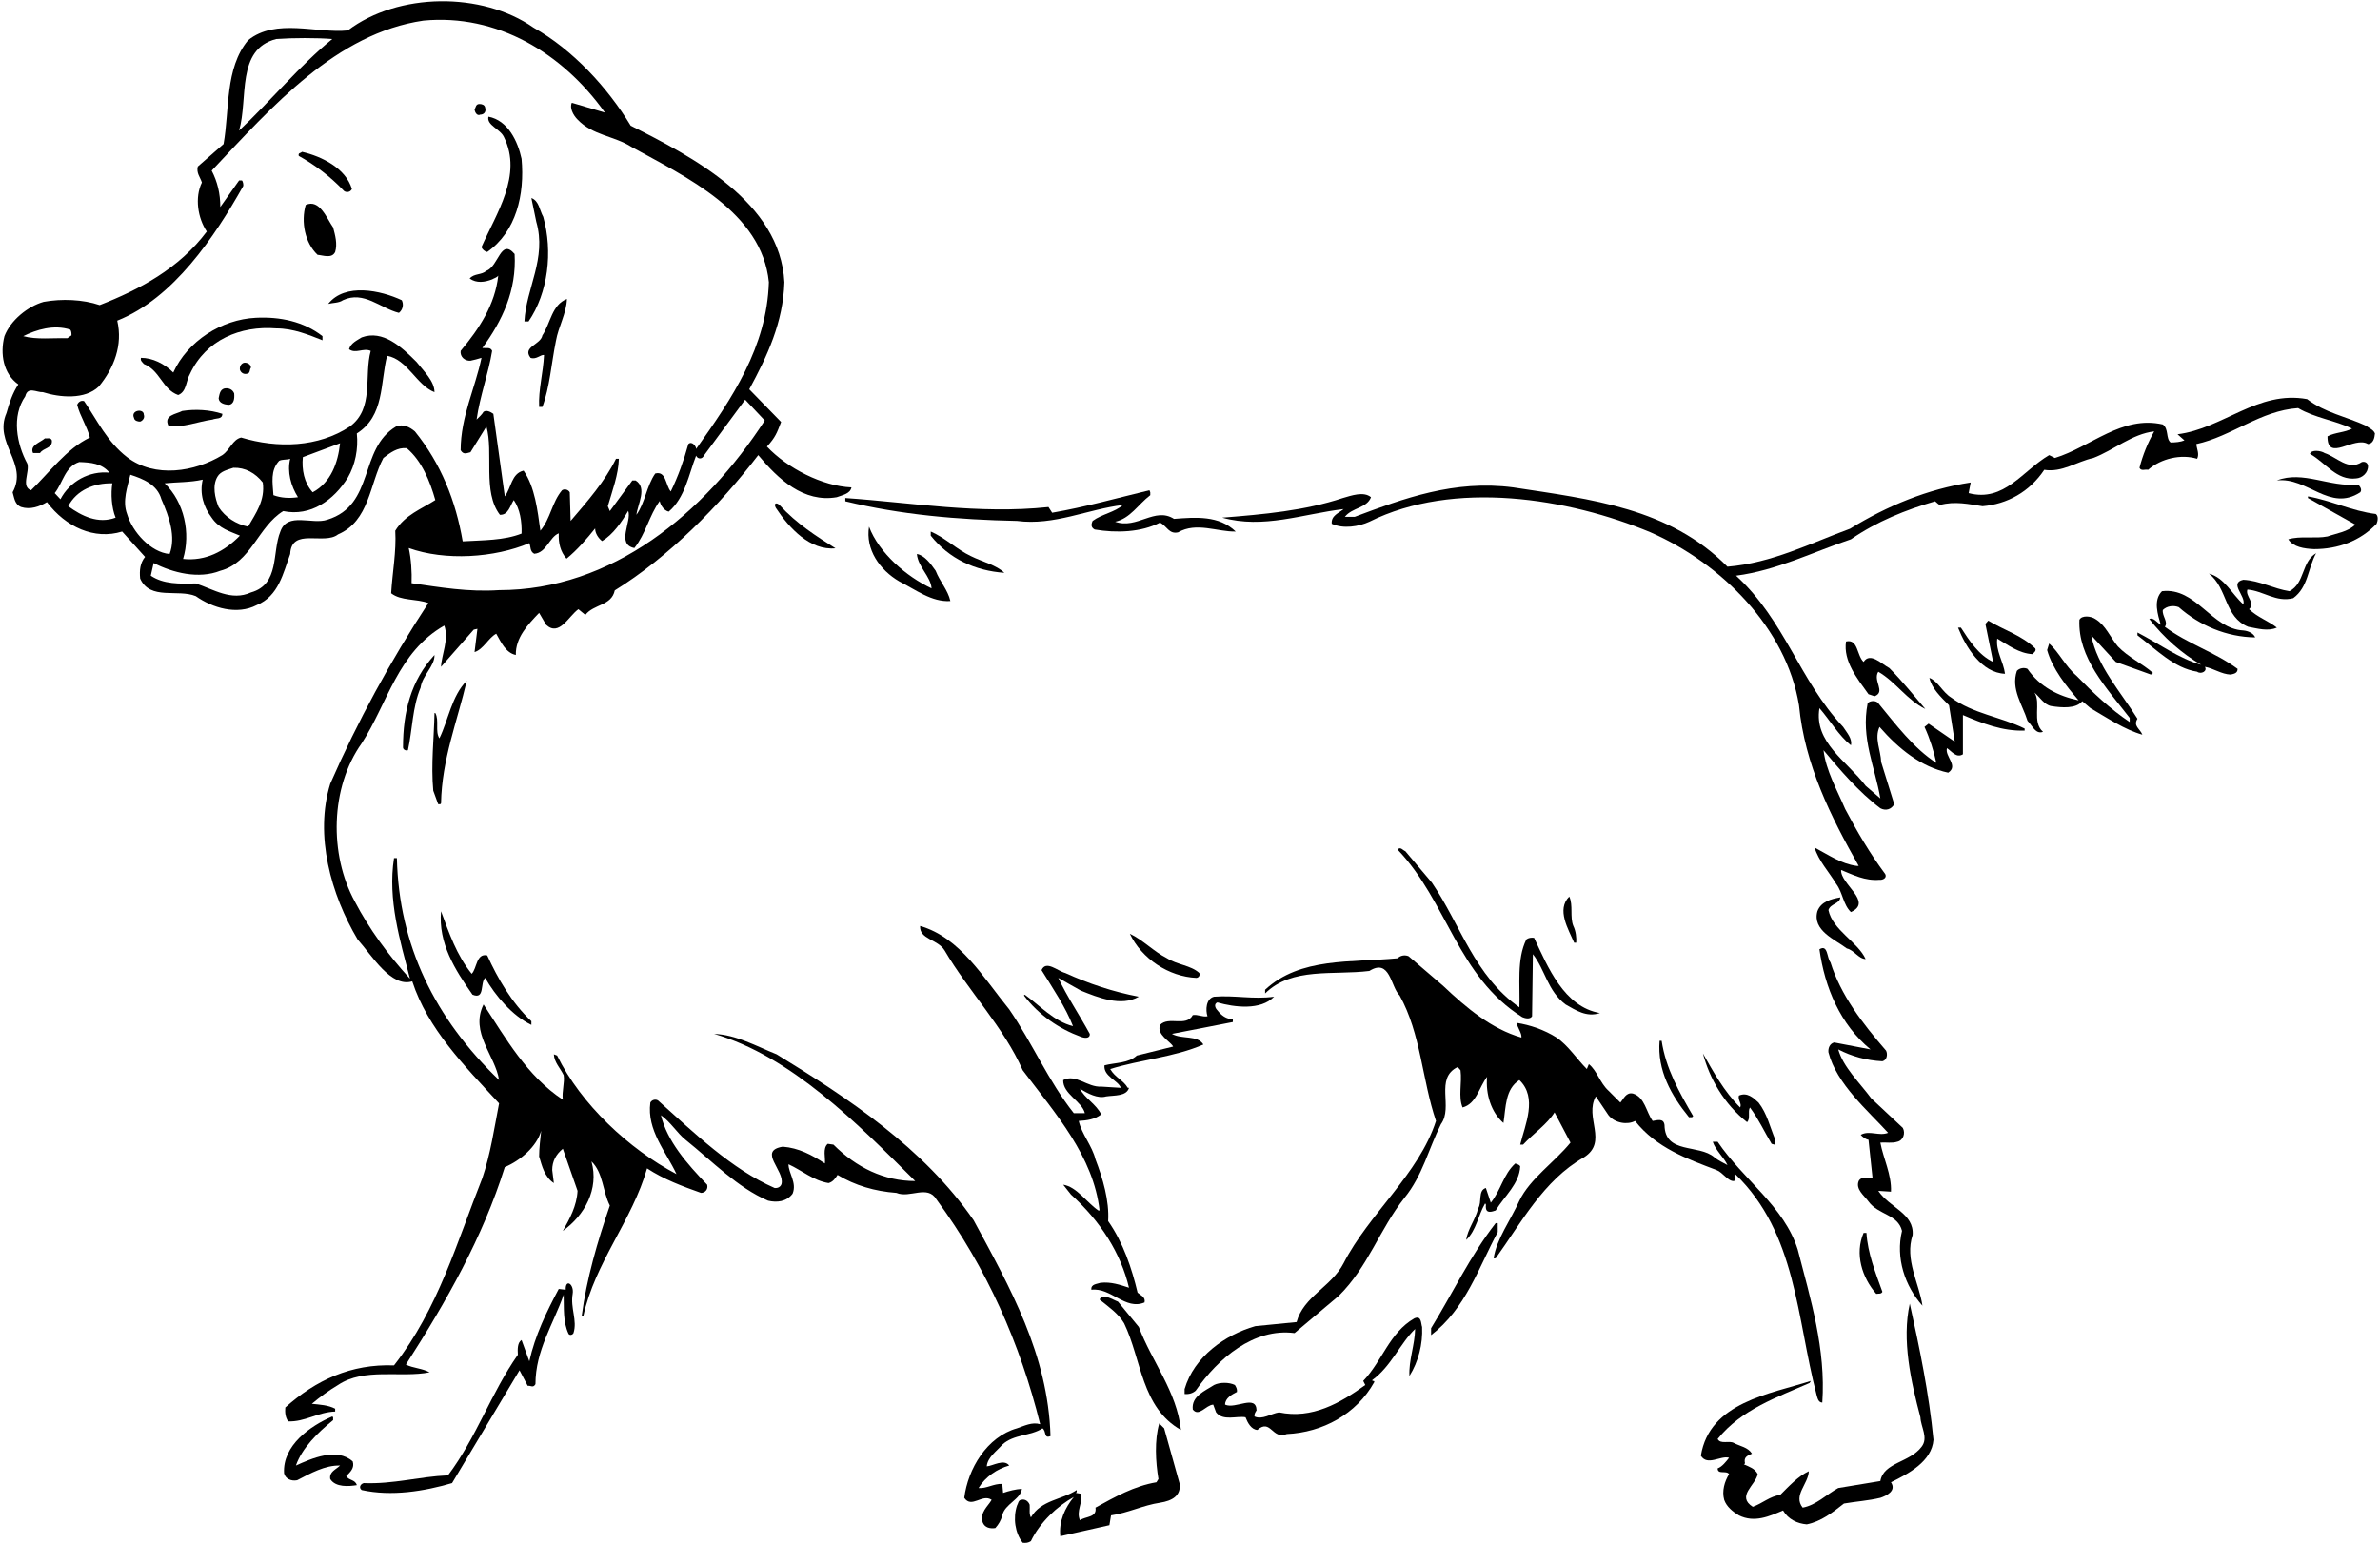 <?xml version="1.0" encoding="UTF-8"?>
<svg xmlns="http://www.w3.org/2000/svg" xmlns:xlink="http://www.w3.org/1999/xlink" width="524pt" height="340pt" viewBox="0 0 524 340" version="1.1">
<g id="surface1">
<path style=" stroke:none;fill-rule:nonzero;fill:rgb(0%,0%,0%);fill-opacity:1;" d="M 53.723 79.871 C 53.094 80.051 52.73 80.68 52.82 81.398 C 53.004 82.031 53.633 82.48 54.352 82.301 C 55.16 82.211 54.891 81.398 55.254 80.949 C 55.254 80.23 54.441 79.781 53.723 79.871 "/>
<path style=" stroke:none;fill-rule:nonzero;fill:rgb(0%,0%,0%);fill-opacity:1;" d="M 49.402 85.539 C 48.41 85.809 48.32 86.891 48.141 87.699 C 48.23 88.781 49.402 89.051 50.301 89.141 C 51.562 89.051 51.652 87.699 51.562 86.621 C 51.203 85.719 50.301 85.359 49.402 85.539 "/>
<path style=" stroke:none;fill-rule:nonzero;fill:rgb(0%,0%,0%);fill-opacity:1;" d="M 29.508 92.02 C 29.598 92.648 30.316 92.828 30.859 92.828 C 31.398 92.648 31.938 92.02 31.668 91.301 C 31.668 89.859 28.699 90.309 29.508 92.02 "/>
<path style=" stroke:none;fill-rule:nonzero;fill:rgb(0%,0%,0%);fill-opacity:1;" d="M 40.133 90.488 C 38.781 91.211 35.988 91.391 37.07 93.73 C 40.223 94.27 43.551 92.828 46.793 92.379 C 47.602 92.02 48.953 92.379 48.953 91.121 C 46.254 90.219 43.012 90.039 40.133 90.488 "/>
<path style=" stroke:none;fill-rule:nonzero;fill:rgb(0%,0%,0%);fill-opacity:1;" d="M 72.262 66.91 C 73.344 66.641 74.602 66.73 75.5 66.102 C 80.094 63.941 83.781 67.898 87.832 68.891 C 88.73 68.172 88.91 67 88.461 66.102 C 83.871 63.941 75.953 62.23 72.262 66.91 "/>
<path style=" stroke:none;fill-rule:nonzero;fill:rgb(0%,0%,0%);fill-opacity:1;" d="M 56.332 69.969 C 48.773 70.328 41.301 75.102 38.152 82.031 C 36.168 80.051 33.559 78.789 31.039 78.789 C 30.859 79.422 31.309 79.691 31.668 80.141 C 35.27 81.578 35.719 85.719 39.23 86.98 C 41.121 86.262 40.941 83.828 41.844 82.301 C 45.352 74.828 52.91 71.68 60.832 72.309 C 64.609 72.309 68.031 73.75 71 74.922 L 71 74.02 C 66.863 70.781 61.641 69.699 56.332 69.969 "/>
<path style=" stroke:none;fill-rule:nonzero;fill:rgb(0%,0%,0%);fill-opacity:1;" d="M 268.012 220.719 C 271.789 221.801 277.551 222.52 280.52 219.461 C 275.844 220.09 271.883 219.102 267.289 219.461 C 265.492 219.91 265.402 222.43 265.852 223.781 C 264.594 223.961 263.781 223.328 262.613 223.512 C 261.172 226.211 257.301 223.691 255.41 225.672 C 254.602 227.828 257.66 229.27 258.289 230.441 L 250.281 232.422 C 248.48 234.129 245.602 233.949 243.172 234.578 C 242.902 237.012 246.23 237.91 246.77 239.531 L 242.449 239.262 C 239.391 239.441 236.871 236.379 234.082 237.82 C 233.992 240.879 238.223 242.5 238.852 245.109 L 236.422 245.109 C 230.844 238.09 227.332 229.719 222.199 222.25 C 216.531 215.32 211.402 206.41 202.582 203.891 C 202.402 206.859 206.449 206.77 207.98 209.289 C 213.199 218.199 221.031 226.211 225.172 235.66 C 232.461 245.289 240.742 254.648 242.094 266.531 L 241.82 266.531 C 239.211 264.73 237.051 261.309 234.082 260.859 L 235.789 263.02 C 242.363 268.961 246.77 275.98 248.57 283.539 C 246.594 282.91 244.613 282.191 242.27 282.461 C 241.551 282.73 240.113 282.73 240.289 283.988 C 244.613 283.449 247.762 288.578 251.992 286.781 C 252.262 285.609 251.184 285.25 250.461 284.621 C 249.199 279.309 247.312 273.641 243.98 268.871 C 244.254 264.371 242.812 259.512 241.191 255.281 C 240.473 252.309 238.133 249.699 237.504 246.82 C 239.301 246.73 241.102 246.461 242.449 245.379 C 241.371 243.129 238.762 241.781 237.77 239.711 C 239.48 240.789 241.73 241.961 243.531 241.418 C 245.332 241.148 248.031 241.418 248.57 239.531 L 248.301 239.531 C 247.312 237.82 245.512 237.281 244.434 235.391 C 251.094 233.32 258.562 232.781 264.949 229.988 C 263.602 227.828 260.184 228.91 258.02 227.648 C 262.52 226.75 267.02 225.941 271.434 225.039 L 271.434 224.41 C 269.992 224.41 268.91 223.602 268.012 222.43 C 267.562 221.98 267.199 221.078 268.012 220.719 "/>
<path style=" stroke:none;fill-rule:nonzero;fill:rgb(0%,0%,0%);fill-opacity:1;" d="M 186.113 110.379 C 198.352 113.352 210.863 114.43 223.91 114.699 C 232.102 115.781 239.57 112.09 247.223 111.191 C 245.422 112.809 242.633 113.172 240.562 114.699 C 240.199 115.512 240.199 116.141 241.012 116.59 C 245.781 117.398 251.27 117.219 255.41 115.059 C 256.941 115.871 257.391 117.672 259.371 117.219 C 263.422 114.879 268.012 117.129 272.062 117.039 C 268.371 113.441 263.242 113.891 258.473 114.25 C 254.242 111.551 250.371 116.59 245.512 114.879 C 248.844 114.16 250.551 111.102 253.254 109.031 L 253.254 108.398 L 253.07 107.949 C 245.961 109.66 238.941 111.641 231.652 112.898 L 230.844 111.641 C 215.539 113.262 200.602 110.648 186.113 109.66 L 186.113 110.379 "/>
<path style=" stroke:none;fill-rule:nonzero;fill:rgb(0%,0%,0%);fill-opacity:1;" d="M 73.793 55.48 C 74.332 53.68 73.793 51.789 73.344 50.078 C 71.992 48.191 70.371 43.691 67.312 45.129 C 66.23 48.82 67.133 53.5 69.922 56.109 C 71.094 56.199 73.07 57.012 73.793 55.48 "/>
<path style=" stroke:none;fill-rule:nonzero;fill:rgb(0%,0%,0%);fill-opacity:1;" d="M 116.363 70.781 C 120.684 64.48 121.762 55.391 119.602 47.738 C 118.789 46.301 118.699 44.23 116.992 43.602 L 118.07 48.82 C 120.41 56.922 115.82 63.488 115.461 70.781 L 116.363 70.781 "/>
<path style=" stroke:none;fill-rule:nonzero;fill:rgb(0%,0%,0%);fill-opacity:1;" d="M 75.773 42.07 C 76.312 42.43 77.121 42.34 77.48 41.621 C 76.133 37.031 70.82 34.422 66.5 33.43 C 66.141 33.789 65.602 33.609 65.781 34.328 C 69.203 36.219 72.711 38.828 75.773 42.07 "/>
<path style=" stroke:none;fill-rule:nonzero;fill:rgb(0%,0%,0%);fill-opacity:1;" d="M 263.422 215.32 C 263.961 215.23 264.23 214.781 264.051 214.238 C 262.16 212.531 259.191 212.441 256.941 211 C 254.062 209.559 251.633 206.949 248.754 205.602 C 251.363 211.09 257.301 215.051 263.422 215.32 "/>
<path style=" stroke:none;fill-rule:nonzero;fill:rgb(0%,0%,0%);fill-opacity:1;" d="M 221.121 126.129 C 219.41 124.422 216.262 123.699 213.742 122.441 C 210.684 121 208.07 118.391 204.922 117.039 L 204.922 117.941 C 208.973 123.07 214.73 125.68 221.121 126.129 "/>
<path style=" stroke:none;fill-rule:nonzero;fill:rgb(0%,0%,0%);fill-opacity:1;" d="M 126.082 284.891 C 126.438 282.719 124.461 281.469 124.551 283.988 L 123.02 283.809 C 120.32 288.852 117.801 294.07 116.539 299.738 L 114.832 295.059 C 113.934 295.602 113.934 297.039 114.02 298.301 C 108.082 306.762 104.934 316.48 98.633 324.852 C 92.332 325.121 86.57 326.828 80.094 326.559 C 79.371 326.738 78.922 327.551 79.641 328.09 C 86.211 329.531 93.41 328.359 99.531 326.559 L 114.383 301.719 L 116.184 305.141 C 116.902 305.051 117.352 305.68 117.891 304.781 C 117.891 297.309 121.852 291.551 124.102 285.07 C 124.191 288.129 123.922 291.012 125.184 293.711 C 125.5 294.125 126.082 293.891 126.262 293.531 C 127.16 290.738 125.539 288.039 126.082 284.891 "/>
<path style=" stroke:none;fill-rule:nonzero;fill:rgb(0%,0%,0%);fill-opacity:1;" d="M 76.223 325.031 C 77.121 324.129 78.113 323.23 77.66 321.789 C 74.152 318.641 68.57 321.16 65.152 322.691 C 66.5 318.82 70.012 315.398 73.344 312.699 L 73.344 312.07 L 73.16 311.891 C 68.301 313.961 62.18 318.281 62.543 324.398 C 62.812 325.57 64.07 326.199 65.422 325.93 C 68.391 324.398 71.543 322.602 74.871 322.691 C 73.973 323.59 72.441 324.039 72.711 325.66 C 73.883 327.551 76.852 327.281 78.562 327.012 C 78.203 325.75 76.852 326.02 76.223 325.031 "/>
<path style=" stroke:none;fill-rule:nonzero;fill:rgb(0%,0%,0%);fill-opacity:1;" d="M 225.441 219.191 C 228.684 223.512 233.27 226.57 237.949 228.281 C 238.582 228.551 240.02 228.82 239.934 227.648 C 237.684 223.512 234.891 219.371 233.004 215.32 L 237.949 218.109 C 241.73 219.641 246.863 221.711 250.73 219.461 C 245.062 218.379 239.66 216.578 234.531 214.238 C 232.82 213.789 230.301 211.359 229.312 213.609 C 231.832 217.66 234.621 221.801 236.242 225.941 C 232.102 224.949 228.77 221.262 225.621 219.012 L 225.441 219.191 "/>
<path style=" stroke:none;fill-rule:nonzero;fill:rgb(0%,0%,0%);fill-opacity:1;" d="M 105.742 25.238 C 106.551 25.238 107.094 24.609 106.82 23.711 C 106.73 23.078 106.102 22.898 105.562 22.898 C 104.754 22.898 104.754 23.621 104.48 24.16 C 104.57 24.699 105.02 25.602 105.742 25.238 "/>
<path style=" stroke:none;fill-rule:nonzero;fill:rgb(0%,0%,0%);fill-opacity:1;" d="M 116.812 78.789 C 118.07 79.238 118.973 78.07 119.781 78.16 C 119.602 82.031 118.52 85.809 118.699 89.59 L 119.422 89.59 C 121.039 85.27 121.402 79.961 122.391 75.102 C 122.934 71.949 124.73 68.98 124.82 65.828 C 121.492 67.09 121.223 71.141 119.422 73.84 C 119.062 75.91 114.922 76.359 116.812 78.789 "/>
<path style=" stroke:none;fill-rule:nonzero;fill:rgb(0%,0%,0%);fill-opacity:1;" d="M 9.887 96.52 C 8.898 97.422 6.469 98.051 7.277 99.762 L 8.809 99.762 C 9.527 98.59 11.598 98.77 11.418 96.969 C 11.148 96.25 10.336 96.609 9.887 96.52 "/>
<path style=" stroke:none;fill-rule:nonzero;fill:rgb(0%,0%,0%);fill-opacity:1;" d="M 110.961 30.191 C 115.102 38.559 109.254 47.02 106.012 54.398 C 106.191 54.941 106.73 55.391 107.27 55.48 C 113.66 50.98 115.551 42.879 114.832 34.961 C 114.02 31.18 111.863 26.5 107.539 25.691 C 107.094 27.578 110.152 28.391 110.961 30.191 "/>
<path style=" stroke:none;fill-rule:nonzero;fill:rgb(0%,0%,0%);fill-opacity:1;" d="M 191.332 115.961 C 190.52 121 193.672 125.5 197.992 128.02 C 201.594 129.82 205.102 132.609 209.242 132.34 C 208.699 129.91 206.902 128.02 206.004 125.68 C 204.922 124.148 203.57 122.262 201.863 121.988 C 202.133 124.871 204.922 126.941 205.102 129.551 C 199.52 126.941 193.492 121.719 191.332 115.961 "/>
<path style=" stroke:none;fill-rule:nonzero;fill:rgb(0%,0%,0%);fill-opacity:1;" d="M 422.812 312.07 C 422.902 314.23 424.613 316.57 423.082 318.551 C 420.473 322.059 414.711 321.969 413.992 326.109 L 404.723 327.641 C 402.113 329.078 399.863 331.418 396.891 331.961 C 394.73 329.262 398.152 326.738 398.242 323.949 C 395.902 325.031 393.832 327.281 391.941 329.168 C 389.691 329.441 387.98 331.059 385.91 331.781 C 382.223 329.441 386.539 327.012 386.992 324.578 C 386.363 323.32 385.102 322.961 383.934 322.418 L 384.199 322.238 C 383.844 320.801 384.742 320.531 385.73 320.078 C 384.832 318.641 383.121 318.461 381.77 317.738 C 380.691 317.109 378.801 318.102 378.172 316.84 C 383.48 310.27 391.312 307.66 398.422 304.512 L 398.691 304.059 C 389.781 306.941 376.371 308.738 374.48 320.531 C 375.922 322.871 378.801 320.441 380.691 320.98 C 380.062 321.789 379.16 322.961 378.172 323.32 C 378.172 324.762 380.062 323.68 380.691 324.578 C 379.699 326.199 379.07 328.27 379.613 330.25 C 380.152 331.781 381.504 332.859 382.852 333.668 C 386.27 335.379 389.602 333.852 392.57 332.59 C 393.742 334.57 395.723 335.469 397.789 335.648 C 400.941 335.02 403.461 333.039 405.98 331.059 C 408.594 330.609 411.383 330.43 413.992 329.801 C 415.344 329.352 417.594 328.27 416.332 326.379 C 420.199 324.488 425.332 321.789 425.691 317.02 C 424.699 306.762 422.633 296.859 420.473 287.051 C 418.672 295.059 420.742 304.238 422.812 312.07 "/>
<path style=" stroke:none;fill-rule:nonzero;fill:rgb(0%,0%,0%);fill-opacity:1;" d="M 501.293 105.789 C 508.043 104.98 512.902 112.809 519.652 108.398 C 520.102 107.859 519.652 107.141 519.199 106.691 C 512.812 107.32 507.051 103.539 501.293 105.789 "/>
<path style=" stroke:none;fill-rule:nonzero;fill:rgb(0%,0%,0%);fill-opacity:1;" d="M 521.363 102.551 C 521.27 101.922 520.73 101.559 520.012 101.738 C 517.043 103.719 514.52 100.66 511.82 99.762 C 511.012 99.219 508.852 98.949 508.582 99.941 C 512.004 101.828 514.434 105.879 518.754 105.34 C 520.102 105.25 521.449 104.078 521.363 102.551 "/>
<path style=" stroke:none;fill-rule:nonzero;fill:rgb(0%,0%,0%);fill-opacity:1;" d="M 424.789 149.262 C 425.332 151.602 427.223 153.398 429.113 155.289 L 430.371 163.301 L 424.613 159.34 L 423.711 160.059 C 424.883 162.578 425.781 165.461 426.32 167.98 C 421.371 164.828 417.32 159.43 413.539 154.84 C 413.094 154.211 411.742 154.211 411.199 154.84 C 409.672 162.578 412.82 168.879 413.992 175.809 L 410.754 173.02 C 406.699 167.621 399.32 163.48 400.582 155.922 C 402.922 158.621 404.812 161.949 407.512 164.109 C 407.871 162.672 406.613 161.32 405.801 160.059 C 396.082 149.711 393.02 136.66 382.223 126.762 C 391.223 125.59 399.141 121.539 407.512 118.75 C 413.27 114.789 419.57 112.27 426.051 110.379 C 426.41 110.648 426.77 111.102 427.133 111.191 C 430.371 110.289 433.52 111.012 436.492 111.461 C 441.891 111.012 446.844 108.309 450.082 103.449 C 454.039 104.078 457.191 101.648 460.883 100.84 C 465.383 99.129 469.434 95.531 474.289 94.988 C 472.852 97.512 471.77 100.211 471.051 103 C 471.41 103.809 472.312 103.27 472.941 103.449 C 475.82 100.93 480.23 99.941 483.742 101.02 C 484.281 99.941 483.652 98.859 483.562 97.781 C 491.391 96.07 497.691 90.398 505.973 89.859 C 509.66 92.02 514.07 92.559 517.852 94.359 C 516.23 95.262 514.16 95.172 512.449 96.07 C 512.363 101.922 518.301 95.891 521.363 97.781 C 522.531 97.691 522.801 96.43 522.891 95.441 C 522.531 94.539 521.543 94.27 520.91 93.73 C 516.594 91.75 511.82 90.852 507.949 87.879 C 497.062 85.898 489.504 94.359 479.422 95.621 L 480.949 96.969 C 480.051 97.328 478.973 97.422 477.891 97.422 C 476.812 96.52 477.531 94.449 476.184 93.461 C 467.184 91.391 460.344 98.41 452.422 100.84 L 451.16 100.211 C 445.312 103.629 441.262 110.648 433.434 108.578 L 433.883 106.238 C 424.434 107.68 415.52 111.371 407.332 116.41 C 398.512 119.648 390.141 123.969 380.332 124.781 C 367.551 111.82 350.27 109.93 333.172 107.32 C 320.211 105.609 309.051 109.75 298.254 113.801 L 296.094 113.801 C 297.711 111.73 300.949 111.91 301.852 109.48 C 300.23 108.129 297.531 109.121 295.641 109.66 C 287.27 112.449 278.184 113.262 269.094 113.98 C 278.184 116.5 286.82 113.172 295.82 112.09 C 294.742 112.988 293.031 113.531 293.211 115.328 C 295.73 116.5 299.152 115.961 301.492 114.879 C 320.121 105.609 345.32 109.66 363.41 117.219 C 378.98 124.059 393.289 138.281 396.082 155.289 C 397.344 168.43 403.102 179.859 409.223 190.66 L 408.77 190.66 C 405.352 190.211 402.562 188.23 399.504 186.609 C 400.402 189.578 402.652 191.922 404.27 194.621 C 405.711 196.512 405.801 199.211 407.512 200.828 C 412.461 198.578 405.172 194.711 405.352 191.559 C 408.051 192.641 410.57 193.988 413.812 193.719 C 414.441 193.809 415.52 193.359 415.07 192.461 C 411.652 187.871 408.863 183.102 406.254 178.148 C 404.449 173.922 402.02 169.691 401.48 165.191 C 405.082 169.512 409.312 174.461 413.992 177.969 C 415.16 178.602 416.422 178.238 417.051 177.07 L 414.172 167.801 C 414.082 165.191 412.641 162.578 413.812 160.059 C 418.039 164.922 422.992 168.879 428.934 170.141 C 431.27 168.609 428.121 166.539 428.66 164.738 C 429.742 165.461 430.73 166.988 432.172 166.09 L 432.172 157.449 C 436.402 159.25 440.902 161.051 445.762 160.871 L 445.762 160.422 C 440.449 157.809 434.422 157.18 429.562 153.578 C 427.672 152.41 426.684 149.98 424.789 149.262 "/>
<path style=" stroke:none;fill-rule:nonzero;fill:rgb(0%,0%,0%);fill-opacity:1;" d="M 405.172 197.59 C 403.191 197.949 400.941 198.488 400.133 200.648 C 398.961 204.879 404.004 206.859 406.613 208.84 C 408.23 209.199 409.133 211.09 410.754 211.18 C 409.039 207.398 403.461 204.789 402.562 200.379 C 403.012 198.941 405.082 199.031 405.172 197.59 "/>
<path style=" stroke:none;fill-rule:nonzero;fill:rgb(0%,0%,0%);fill-opacity:1;" d="M 224.992 327.82 C 223.551 327.91 222.199 328.27 220.852 328.719 L 220.672 326.738 C 218.781 326.648 217.16 327.82 215.449 327.641 C 216.98 325.121 219.594 323.41 222.199 322.691 C 221.031 321.16 218.602 322.781 217.254 322.871 C 217.434 320.891 219.32 319.629 220.672 318.102 C 223.191 315.762 227.012 316.211 229.531 314.5 C 230.434 315.129 229.762 316.84 231.289 316.211 C 230.754 298.211 222.383 283.539 214.371 268.691 C 203.391 252.762 186.562 241.691 170.992 232.148 C 166.492 230.352 162.082 227.828 157.223 227.648 C 174.23 232.602 188.633 247.27 201.504 260.051 C 194.66 260.051 188.539 257.078 183.504 252.039 L 182.242 251.859 C 181.07 252.852 181.789 255.012 181.613 256.18 C 178.73 254.289 175.852 252.762 172.344 252.488 C 166.762 253.391 172.789 257.711 172.07 260.68 C 171.891 261.309 171.262 261.668 170.539 261.578 C 161.094 257.441 152.902 249.52 144.891 242.32 C 144.352 241.961 143.539 242.141 143.184 242.77 C 142.371 248.891 146.691 253.66 148.941 258.52 C 138.504 253.031 127.883 243.129 122.66 232.422 L 121.941 232.148 C 122.031 233.949 123.383 235.211 124.102 236.738 C 124.371 238.359 123.652 240.43 123.922 242.141 C 116.004 236.922 111.32 228.551 106.461 221.172 C 103.402 227.379 109.07 232.422 109.883 237.82 C 95.75 224.23 87.832 208.211 87.383 188.949 L 86.75 188.949 C 85.312 198.129 88.102 207.129 90.262 215.5 C 85.402 210.191 81.262 204.52 78.113 198.488 C 72.441 188.141 72.711 173.379 79.641 163.66 C 85.312 154.93 87.562 143.59 97.82 137.738 C 98.902 140.801 97.191 144.219 97.102 146.828 L 104.301 138.641 L 105.113 138.461 L 104.48 143.59 C 106.461 142.961 107.539 140.441 109.254 139.539 C 110.242 141.25 111.32 143.77 113.57 144.219 C 113.48 140.441 116.184 137.559 118.699 134.949 L 120.23 137.559 C 123.113 140.262 125.184 135.672 127.344 134.141 L 128.871 135.398 C 130.762 132.969 134.633 133.422 135.352 130 C 147.141 122.711 158.391 111.371 166.941 100.211 C 171.352 105.52 176.934 110.738 184.223 109.48 C 185.391 109.031 187.191 108.762 187.461 107.32 C 181.07 107.051 173.355 103.105 168.855 98.336 C 170.738 96.273 171.039 95.34 171.977 92.918 L 164.961 85.719 C 168.922 78.43 172.434 70.961 172.699 62.141 C 171.801 44.5 152.27 34.422 138.863 27.672 C 133.73 19.211 126.082 10.93 117.441 6.07 C 106.102 -1.852 87.652 -1.672 76.582 6.699 C 69.832 7.422 60.742 3.91 54.621 8.859 C 49.492 15.07 50.57 24.16 49.223 31.719 L 43.551 36.672 C 43.191 38.109 44.094 39.012 44.453 40.18 C 42.832 43.512 43.551 48.012 45.531 50.98 C 39.41 59.172 30.676 63.762 21.949 67.18 C 18.258 65.922 13.578 65.738 9.617 66.461 C 6.109 67.449 2.328 70.512 0.977 74.02 C -0.012 77.891 0.707 82.301 4.039 84.641 C 2.777 86.531 2.059 88.691 1.426 90.941 C -1.453 97.602 6.289 102.012 2.777 108.398 C 3.137 109.57 3.227 111.102 4.668 111.641 C 6.648 112.27 8.719 111.551 10.336 110.559 C 14.477 116.051 20.777 118.93 26.898 117.039 L 31.938 122.621 C 30.859 123.969 30.676 125.59 30.859 127.391 C 33.02 132.25 39.141 129.641 43.102 131.262 C 46.793 133.871 52.191 135.488 56.512 133.238 C 61.371 131.262 62.359 126.129 63.891 121.988 C 64.16 116.051 71.363 120.102 74.422 117.672 C 81.352 114.699 81.352 106.602 84.41 100.84 C 85.941 99.672 87.473 98.5 89.543 98.68 C 92.871 101.469 94.672 105.969 95.844 110.109 C 92.781 112.09 89.18 113.352 87.023 116.859 C 87.293 121.449 86.391 126.039 86.121 130.629 C 88.281 132.34 91.703 131.801 94.312 132.789 C 85.941 145.57 78.742 158.801 72.711 172.57 C 69.203 183.91 72.891 197.051 78.742 206.859 C 81.891 210.371 86.086 217.52 90.766 216.078 C 94.184 226.52 102.141 234.578 109.883 242.949 C 108.801 248.531 107.992 254.109 106.191 259.418 C 100.613 273.461 96.473 288.219 86.75 300.641 C 77.301 300.281 69.562 303.879 62.812 309.91 C 62.723 310.988 62.812 312.07 63.441 312.969 C 67.043 313.148 70.102 310.898 73.793 310.809 L 73.793 310.18 C 72.262 309.371 70.371 309.281 68.66 309.102 C 70.371 307.66 72.441 306.129 74.422 304.961 C 80.18 301.09 88.191 303.43 94.582 302.168 C 92.961 301.27 90.98 301.27 89.363 300.461 C 98.273 286.602 106.281 272.469 111.141 256.988 C 114.562 255.551 118.16 252.488 119.152 248.98 C 118.973 250.691 118.699 252.852 118.699 254.648 C 119.332 256.719 119.871 259.148 121.941 260.5 L 121.582 257.621 C 121.582 255.73 122.391 254.199 123.922 252.941 L 127.16 262.211 C 126.98 265.539 125.449 268.328 123.922 271.031 C 128.691 267.609 131.934 261.852 130.223 255.73 C 132.832 258.25 132.652 262.301 134.27 265.449 C 131.57 273.281 129.141 281.559 128.062 289.84 L 128.422 289.84 C 130.941 278.051 139.223 268.691 142.461 257.262 C 146.152 259.691 150.289 261.219 154.344 262.66 C 155.242 262.66 155.961 261.852 155.691 260.859 C 151.191 256.18 146.871 251.23 145.52 245.559 C 147.684 247.09 149.031 249.43 150.922 250.961 C 156.863 255.73 162.352 261.488 169.102 264.371 C 170.992 264.82 173.152 264.641 174.504 262.84 C 175.492 260.41 173.602 258.34 173.602 256.359 C 176.57 257.711 179.094 259.961 182.422 260.5 C 183.41 260.23 183.949 259.418 184.402 258.699 C 188.27 261.039 192.594 262.301 197.363 262.66 C 200.332 263.918 204.199 260.77 206.184 264.102 C 217.344 279.309 224.605 295.863 229.016 313.594 C 227.215 313.055 225.531 313.961 223.91 314.5 C 217.254 316.391 213.113 323.41 212.301 329.801 C 213.922 332.23 216.262 328.809 218.332 330.25 C 217.434 331.781 215.723 332.949 216.352 335.199 C 216.801 336.371 217.973 336.641 219.141 336.461 C 219.863 335.648 220.402 334.75 220.672 333.668 C 221.211 331.148 224.723 330.16 224.992 327.82 Z M 60.832 8.59 C 64.523 8.32 69.742 8.32 73.16 8.59 C 65.961 14.441 59.57 22.27 52.641 28.75 C 54.711 21.73 51.922 10.84 60.832 8.59 Z M 15.469 72.578 C 15.738 72.941 15.738 73.391 15.738 73.84 L 14.836 74.469 C 11.598 74.379 8.086 74.828 5.117 74.02 C 7.996 72.578 11.867 71.41 15.469 72.578 Z M 12.047 108.578 C 13.848 106.328 14.297 102.73 17.449 101.738 C 19.969 101.828 22.398 102.012 24.109 104.078 C 19.699 103.629 15.379 105.969 13.309 109.93 Z M 15.02 111.461 C 16.906 107.859 20.777 106.328 24.738 106.422 C 24.379 108.672 24.559 111.82 25.457 113.98 C 21.586 115.422 17.988 113.621 15.02 111.461 Z M 27.977 113.172 C 26.898 110.289 28.066 107.23 28.699 104.531 C 31.488 105.43 34.637 106.691 35.539 109.93 C 37.25 113.801 38.781 118.211 37.34 121.988 C 33.199 121.629 29.148 117.129 27.977 113.172 Z M 46.609 113.98 C 48.23 116.41 50.754 117.039 52.82 117.941 C 49.402 121.449 45.172 123.609 40.312 123.07 C 42.023 117.398 40.582 110.559 36.258 106.422 C 38.781 106.148 41.93 106.238 44.633 105.609 C 43.91 108.672 44.812 111.641 46.609 113.98 Z M 47.871 104.98 C 48.594 103.719 50.121 103.449 51.383 103 C 53.992 102.91 56.242 104.172 57.859 106.238 C 58.402 110.199 56.332 112.988 54.621 115.961 C 52.012 115.422 49.582 113.891 48.141 111.641 C 47.332 109.66 46.703 106.961 47.871 104.98 Z M 91.344 94.988 C 90.172 94 88.73 93.281 87.203 93.91 C 78.922 98.859 82.613 111.191 72.082 114.43 C 68.75 115.602 63.262 112.629 61.73 117.039 C 59.844 121.629 61.641 128.648 55.254 130.449 C 50.93 132.43 46.973 129.73 43.102 128.469 C 39.504 128.559 35.988 128.648 33.199 126.762 L 33.828 123.969 C 38.062 126.129 43.73 127.57 48.504 125.68 C 55.344 123.879 56.781 115.961 62.359 112.539 C 68.391 113.801 73.523 110.109 76.582 105.16 C 78.203 102.371 78.922 98.859 78.562 95.441 C 84.68 91.57 83.691 84.371 85.223 78.34 C 89.723 79.148 91.703 84.82 95.66 86.352 C 95.66 83.922 93.32 81.762 91.703 79.691 C 88.371 76.359 84.32 72.578 79.641 74.289 C 78.652 74.922 77.211 75.551 76.852 76.898 C 78.293 77.98 80 76.539 81.621 77.262 C 80.094 82.84 82.43 89.949 77.031 93.91 C 70.102 98.5 61.102 98.77 53.094 96.34 C 51.203 96.789 50.66 99.039 48.953 100.211 C 42.922 103.898 34.098 105.34 27.977 100.66 C 23.566 97.238 21.406 92.559 18.527 88.328 C 17.809 88.059 17.176 88.602 16.996 89.141 C 17.629 91.66 19.156 93.82 19.789 96.34 C 14.656 98.77 10.699 104.262 6.828 107.949 C 4.578 107.141 6.559 103.988 6.02 102.102 C 3.676 97.781 2.508 91.66 5.566 87.25 C 6.109 85 8.086 86.441 9.438 86.352 C 13.129 87.52 18.707 88.059 21.77 85.09 C 25.098 81.039 27.078 76 25.816 70.602 C 38.242 65.648 47.242 52.148 53.543 40.988 C 53.633 40.809 53.543 40 53.273 39.73 L 52.641 39.73 L 48.504 45.578 C 48.504 42.609 47.871 40 46.609 37.57 C 59.93 23.441 74.062 7.328 93.23 4.539 C 109.434 3.012 123.832 11.648 133.191 24.789 L 125.902 22.629 C 125.363 23.711 126.172 25.328 127.16 26.32 C 130.492 29.828 135.262 29.922 139.039 32.352 C 150.922 38.922 167.754 46.66 169.281 62.141 C 168.832 76.449 161.184 87.699 153.262 98.859 C 153.352 98.41 152.363 96.969 151.551 97.781 C 150.562 101.379 149.301 104.891 147.684 108.219 C 146.512 106.871 146.691 103.629 144.262 104.262 C 142.371 106.961 142.012 110.738 140.121 113.352 C 140.391 111.012 142.551 107.41 139.941 105.789 L 139.223 105.789 L 134.27 112.539 L 133.82 111.461 C 134.812 108.039 136.16 104.531 136.254 101.02 L 135.621 101.02 C 133.191 105.969 129.41 110.289 125.633 114.699 L 125.449 108.398 C 125.094 107.77 124.281 107.59 123.742 107.949 C 121.492 110.648 121.223 114.16 118.973 116.859 C 118.344 112.359 117.801 107.32 115.281 103.629 C 112.582 104.262 112.582 107.41 111.141 109.301 L 108.621 91.121 C 107.992 90.672 107.094 90.219 106.461 90.672 C 106.102 91.301 105.473 91.84 104.934 92.379 C 105.652 87.25 107.539 82.211 108.352 77.262 C 107.992 76.359 107.004 76.719 106.191 76.629 C 110.602 70.602 113.754 63.941 113.301 55.93 C 110.242 52.328 109.789 58.629 107.094 59.621 C 106.012 60.609 104.391 60.16 103.402 61.328 C 104.934 62.41 106.73 62.141 108.352 61.512 C 108.801 61.238 109.344 61.148 109.699 60.699 C 108.98 67.09 105.562 72.309 101.422 77.262 C 101.242 78.609 102.41 79.512 103.582 79.422 C 104.391 79.238 105.199 79.059 106.012 78.789 C 104.66 85.359 101.422 91.75 101.422 99.129 C 102.051 100.211 102.77 99.762 103.582 99.578 L 107.094 93.91 C 108.711 99.672 106.191 108.309 110.062 113.352 C 111.949 113.441 112.312 111.281 113.121 110.109 C 114.473 112.09 114.922 114.789 114.832 117.488 C 110.961 119.02 106.371 118.93 101.871 119.199 C 100.344 110.289 97.102 102.102 91.344 94.988 Z M 65.602 109.48 C 63.711 109.75 61.91 109.66 60.203 109.031 C 60.023 106.238 59.48 103.629 61.461 101.469 C 62.18 101.109 63.082 101.289 63.891 101.02 C 63.172 103.898 64.07 107.051 65.602 109.48 Z M 66.68 100.66 L 74.871 97.602 C 74.422 101.828 72.891 106.238 68.844 108.398 C 66.953 106.328 66.41 103.359 66.68 100.66 Z M 90.617 128.41 C 90.707 125.98 90.527 123.102 89.988 120.672 C 98 123.551 108.891 122.832 116.539 119.59 C 116.898 120.402 116.629 121.391 117.617 121.934 C 120.316 121.754 120.949 118.242 123.02 117.434 C 122.93 119.59 123.379 121.48 124.73 123.012 C 126.98 121.211 129.316 118.512 131.027 116.352 C 131.027 117.434 131.746 118.512 132.559 119.141 C 134.988 117.699 136.879 114.91 138.316 112.48 C 139.129 114.82 135.617 119.859 139.668 120.672 C 142.188 117.52 142.906 113.562 145.246 110.32 C 145.43 111.223 146.148 112.391 147.23 112.66 C 150.828 109.602 151.641 104.473 153.258 100.332 C 153.617 101.141 154.609 101.141 154.969 100.332 L 164.059 88.004 L 168.379 92.59 C 155.059 113.109 134.719 129.941 109.879 129.941 C 103.039 130.391 96.918 129.312 90.617 128.41 "/>
<path style=" stroke:none;fill-rule:nonzero;fill:rgb(0%,0%,0%);fill-opacity:1;" d="M 374.934 231.969 C 376.371 237.461 379.613 243.129 384.652 247.09 C 385.461 246.281 384.742 244.75 385.281 243.852 C 387.172 246.371 388.434 249.16 390.051 251.859 L 390.684 252.039 L 390.863 250.961 C 389.691 248.168 389.062 245.199 387.172 242.77 C 386.004 241.691 384.652 240.43 382.852 241.238 C 382.582 242.23 383.57 243.039 383.121 243.852 C 379.52 240.25 377.184 235.93 374.934 231.969 "/>
<path style=" stroke:none;fill-rule:nonzero;fill:rgb(0%,0%,0%);fill-opacity:1;" d="M 415.254 231.34 C 410.031 225.309 405.262 219.102 403.012 211.898 C 402.199 210.91 402.473 207.852 400.582 209.02 C 401.754 217.48 405.172 225.578 411.832 231.07 L 403.82 229.539 C 402.832 229.809 402.473 230.801 402.562 231.699 C 404.363 238.719 411.289 244.57 415.699 249.43 C 413.723 250.238 411.562 248.801 409.672 249.879 C 410.031 250.328 410.754 250.871 411.383 250.961 L 412.281 259.418 C 411.289 259.602 409.852 258.879 409.223 260.051 C 408.504 261.852 410.391 263.199 411.383 264.551 C 413.539 267.52 417.863 267.34 418.762 271.031 C 417.32 276.969 419.391 283.18 423.262 287.5 C 422.539 282.551 419.301 277.328 421.102 271.93 C 421.461 267.16 415.973 265.898 413.539 262.211 L 416.332 262.391 C 416.512 258.699 414.621 255.012 413.992 251.59 C 415.254 251.5 416.602 251.77 417.684 251.41 C 419.031 251.141 419.57 249.52 418.941 248.352 L 412.012 241.871 C 409.402 238.359 405.801 234.941 404.723 231.07 C 407.691 232.602 410.934 233.5 414.441 233.68 C 415.52 233.41 415.613 232.059 415.254 231.34 "/>
<path style=" stroke:none;fill-rule:nonzero;fill:rgb(0%,0%,0%);fill-opacity:1;" d="M 479.691 133.691 C 484.281 137.738 490.223 140.262 496.52 140.352 C 496.16 139.449 494.992 138.91 493.91 138.82 C 486.891 138.461 483.562 129.281 476.004 130.18 C 474.02 132.16 475.102 135.398 475.73 137.559 C 474.922 137.109 474.113 135.852 473.211 136.301 C 476.449 140.441 480.32 143.859 484.641 146.379 C 479.781 145.031 475.281 141.699 470.602 139.27 L 470.602 139.898 C 474.832 143.051 478.613 147.102 483.742 147.91 C 484.551 148.539 486.082 147.82 485.449 146.828 C 487.434 147.191 489.051 148.449 491.121 148.539 C 491.844 148.359 492.652 148.27 492.652 147.281 C 487.52 143.5 481.672 141.789 476.633 138.012 C 477.441 136.93 476.004 135.672 476.184 134.32 C 477.082 133.422 478.52 133.238 479.691 133.691 "/>
<path style=" stroke:none;fill-rule:nonzero;fill:rgb(0%,0%,0%);fill-opacity:1;" d="M 504.082 130.18 C 500.57 129.641 497.512 127.84 493.91 127.66 C 490.672 128.379 494.543 131.262 493.91 133.059 C 491.391 130.809 489.77 127.211 486.352 126.309 C 490.492 129.551 489.684 135.852 494.992 138.012 C 496.973 138.371 499.312 139.09 501.293 138.191 C 499.492 136.75 497.062 135.941 495.172 134.141 C 496.699 132.789 494.27 131.262 494.812 129.82 C 498.32 130.09 501.113 132.699 504.891 131.711 C 508.223 129.281 508.133 125.051 509.934 121.809 C 506.691 123.699 507.504 128.379 504.082 130.18 "/>
<path style=" stroke:none;fill-rule:nonzero;fill:rgb(0%,0%,0%);fill-opacity:1;" d="M 523.07 113.172 C 517.852 112.539 513.262 110.199 508.133 109.301 L 508.133 109.66 L 518.57 115.512 C 516.863 117.129 514.52 117.398 512.449 118.121 C 509.754 118.66 506.422 117.941 503.812 118.75 C 504.891 120.461 507.32 120.82 509.48 120.91 C 514.793 120.91 519.652 119.109 523.254 115.328 C 523.52 114.699 523.699 113.621 523.07 113.172 "/>
<path style=" stroke:none;fill-rule:nonzero;fill:rgb(0%,0%,0%);fill-opacity:1;" d="M 423.891 156.102 C 421.641 153.488 418.852 149.98 415.973 147.102 C 414.262 146.199 411.742 143.5 410.301 145.75 C 408.77 144.309 409.133 140.621 406.434 141.25 C 405.801 145.57 408.863 149.352 411.383 152.859 L 412.73 153.309 C 415.254 152.32 412.281 149.891 413.539 147.91 C 417.41 150.16 419.934 154.211 423.891 156.102 "/>
<path style=" stroke:none;fill-rule:nonzero;fill:rgb(0%,0%,0%);fill-opacity:1;" d="M 447.473 144.039 C 447.832 143.68 448.371 143.32 448.102 142.781 C 445.133 139.898 441.172 138.73 437.754 136.66 L 437.121 137.379 L 438.832 145.75 C 435.684 144.309 433.52 140.98 431.723 138.191 L 431.094 138.191 C 432.801 142.512 436.312 148.18 441.441 148.359 C 441.082 145.66 439.371 143.32 439.73 140.621 C 442.16 142.059 444.504 143.859 447.473 144.039 "/>
<path style=" stroke:none;fill-rule:nonzero;fill:rgb(0%,0%,0%);fill-opacity:1;" d="M 461.332 136.301 C 460.434 135.672 458.363 135.398 457.82 136.48 C 457.461 144.852 463.762 151.422 468.891 158.078 L 468.891 158.98 C 464.57 156.102 460.883 152.59 457.191 148.809 C 454.672 146.648 453.32 143.59 451.16 141.699 L 450.711 143.141 C 451.883 147.281 454.852 150.969 457.641 154.211 C 453.23 153.309 449.094 151.238 446.391 147.281 C 445.672 146.922 444.594 147.102 444.051 147.73 C 442.699 151.781 445.312 155.199 446.391 158.711 C 447.473 159.789 448.191 161.77 449.812 161.141 C 447.289 158.98 449.449 154.75 447.922 152.5 C 449.094 153.488 450.082 155.199 451.613 155.469 C 453.863 155.828 457.102 156.102 458.449 154.391 L 460.254 155.922 C 463.941 158.078 467.812 160.691 471.684 161.77 C 471.141 160.422 469.613 159.879 470.602 158.262 C 466.91 152.32 461.691 146.648 460.434 139.898 L 465.832 145.75 L 473.57 148.539 L 474.02 148.18 C 471.684 146.109 468.621 144.762 466.281 142.328 C 464.57 140.262 463.582 137.648 461.332 136.301 "/>
<path style=" stroke:none;fill-rule:nonzero;fill:rgb(0%,0%,0%);fill-opacity:1;" d="M 410.301 271.48 C 408.32 276.07 409.941 281.289 413.094 284.891 C 413.633 284.801 414.172 284.98 414.441 284.441 C 412.91 280.211 411.199 275.891 410.934 271.48 L 410.301 271.48 "/>
<path style=" stroke:none;fill-rule:nonzero;fill:rgb(0%,0%,0%);fill-opacity:1;" d="M 106.82 215.32 C 109.07 219.281 112.852 223.691 116.992 225.672 L 116.992 224.859 C 112.672 220.809 109.613 215.5 107.27 210.371 C 104.844 209.828 105.02 213.25 103.852 214.422 C 100.52 210.281 98.902 205.512 97.102 200.648 C 96.473 207.672 100.16 213.52 104.031 219.012 C 106.82 220.18 105.652 216.398 106.82 215.32 "/>
<path style=" stroke:none;fill-rule:nonzero;fill:rgb(0%,0%,0%);fill-opacity:1;" d="M 256.312 314.5 L 255.23 313.418 C 254.152 317.109 254.422 321.879 255.051 325.66 L 254.602 326.379 C 249.742 327.191 245.422 329.621 241.191 331.961 C 241.551 334.211 238.941 333.852 237.77 334.75 C 236.871 332.68 238.492 330.879 237.949 328.898 L 236.871 328.719 C 237.141 328.539 237.051 328.27 237.051 328.09 C 233.812 330.25 229.223 330.25 226.973 334.121 C 226.52 333.309 226.789 332.23 226.699 331.328 C 226.434 330.609 225.711 329.98 224.812 330.25 C 224.184 330.34 224.184 331.059 223.91 331.512 C 223.012 334.211 223.461 337.539 225.172 339.699 C 225.891 339.789 226.434 339.699 226.973 339.34 C 228.949 335.199 232.82 331.602 236.422 329.621 C 234.441 332.051 233.094 335.02 233.449 338.262 L 244.254 335.828 L 244.613 333.668 C 248.391 333.129 251.723 331.418 255.41 330.879 C 258.086 330.457 260.004 329.352 259.73 326.738 L 256.312 314.5 "/>
<path style=" stroke:none;fill-rule:nonzero;fill:rgb(0%,0%,0%);fill-opacity:1;" d="M 88.73 164.559 C 88.73 165.012 89.273 165.371 89.812 165.191 C 90.801 160.691 90.801 155.648 92.602 151.422 C 92.961 148.719 95.75 146.648 95.66 144.219 C 90.441 149.891 88.73 156.82 88.73 164.559 "/>
<path style=" stroke:none;fill-rule:nonzero;fill:rgb(0%,0%,0%);fill-opacity:1;" d="M 171.621 111.191 C 171.621 111.191 171 110.625 170.688 110.953 C 170.461 111.191 170.812 111.82 170.812 111.82 C 173.781 116.32 178.371 121.27 183.949 120.73 C 179.812 118.121 175.402 115.328 171.621 111.191 "/>
<path style=" stroke:none;fill-rule:nonzero;fill:rgb(0%,0%,0%);fill-opacity:1;" d="M 246.141 286.602 C 244.883 286.148 242.723 284.621 242.094 286.148 C 243.98 287.68 246.23 289.211 247.492 291.371 C 251.363 299.379 251.27 309.91 260.004 314.859 C 259.102 306.398 253.613 299.828 250.73 292.18 L 246.141 286.602 "/>
<path style=" stroke:none;fill-rule:nonzero;fill:rgb(0%,0%,0%);fill-opacity:1;" d="M 96.473 177.07 C 96.742 177.07 97.012 177.16 97.102 176.891 C 97.281 167.172 100.699 158.801 102.77 149.891 C 99.441 153.219 98.723 158.531 96.742 162.578 C 95.75 161.051 96.742 158.621 95.844 157 L 95.66 157 C 95.57 162.398 94.852 168.34 95.391 174.102 L 96.473 177.07 "/>
<path style=" stroke:none;fill-rule:nonzero;fill:rgb(0%,0%,0%);fill-opacity:1;" d="M 347.031 207.578 C 347.121 206.5 346.941 204.969 346.402 203.891 C 345.594 201.91 346.402 199.301 345.504 197.41 C 342.621 200.289 345.32 204.609 346.582 207.578 L 347.031 207.578 "/>
<path style=" stroke:none;fill-rule:nonzero;fill:rgb(0%,0%,0%);fill-opacity:1;" d="M 381.77 260.051 C 382.492 259.602 381.504 258.969 382.039 258.52 C 395.539 271.57 395.539 290.199 399.949 307.121 C 400.133 307.75 400.312 308.828 401.211 308.828 C 402.02 297.039 398.602 285.969 395.812 275.168 C 392.844 265.629 383.844 259.781 378.172 251.41 L 377.094 251.41 C 377.723 253.301 379.613 254.918 380.332 256.539 C 379.344 256 378.352 255.551 377.449 254.828 C 374.031 251.859 366.562 254.199 366.473 247.719 C 366.289 246.191 364.941 246.641 363.863 246.82 C 362.422 244.84 362.152 241.602 359.539 240.789 C 358.012 240.43 357.473 241.961 356.754 242.77 L 354.141 240.16 C 352.254 238.449 351.621 235.75 349.82 234.309 L 349.371 235.391 C 347.121 233.141 345.32 230.262 342.711 228.461 C 340.012 226.75 336.863 225.672 333.891 225.219 C 334.16 226.391 335.062 227.469 334.973 228.461 C 328.402 226.57 322.91 221.98 317.691 217.031 L 310.133 210.551 C 309.32 210.191 308.332 210.371 307.699 211 C 297.441 211.988 286.281 210.73 278.539 217.93 L 278.539 218.738 C 284.48 212.891 293.57 214.781 301.492 213.789 C 306.082 210.91 306.172 217.301 308.152 219.191 C 312.832 227.559 313.102 237.82 316.16 246.82 C 312.383 258.52 301.402 267.25 295.82 278.141 C 293.121 283.359 287.004 285.43 285.473 291.102 L 276.383 292 C 269.723 293.891 262.883 298.75 260.812 305.859 L 260.812 306.941 C 261.801 307.031 262.613 306.762 263.242 306.219 C 268.191 299.109 276.02 292.359 285.02 293.531 L 294.742 285.34 C 301.223 278.949 303.742 270.668 309.23 263.738 C 313.191 258.879 314.539 252.941 317.242 247.539 C 320.031 243.762 315.801 237.461 320.934 234.941 L 321.562 235.66 C 321.922 238.539 321.02 241.418 322.012 243.852 C 325.07 243.039 325.613 239.441 327.41 237.102 C 327.051 240.879 328.312 244.93 331.012 247.27 C 331.551 243.852 331.371 239.801 334.52 237.82 C 338.57 241.691 335.781 247.629 334.699 252.039 L 335.332 252.039 C 337.672 249.52 340.641 247.539 342.262 244.93 L 345.77 251.59 C 342.262 255.91 336.863 259.512 334.52 264.371 C 332.633 268.602 329.48 272.828 328.852 277.059 L 329.301 277.059 C 334.883 269.32 339.832 259.871 348.742 254.828 C 354.141 251.41 348.742 246.012 351.352 241.418 L 354.141 245.559 C 355.582 247.359 358.371 247.719 359.992 246.82 C 364.672 252.762 371.512 255.191 377.902 257.621 C 379.344 258.16 380.422 260.141 381.77 260.051 "/>
<path style=" stroke:none;fill-rule:nonzero;fill:rgb(0%,0%,0%);fill-opacity:1;" d="M 315.262 194.352 L 309.41 187.422 C 308.871 187.238 308.332 186.34 307.699 187.059 C 318.684 198.578 320.844 214.961 335.152 223.961 C 335.781 224.23 336.863 224.5 337.312 223.781 L 337.492 210.102 C 340.191 213.52 340.73 218.199 344.691 221.172 C 346.941 222.43 349.281 224.051 352.254 223.059 C 344.332 221.711 340.73 212.801 337.762 206.5 C 337.133 206.41 336.504 206.5 336.051 206.859 C 333.891 211.18 334.699 216.941 334.52 221.801 C 324.621 214.871 321.562 203.621 315.262 194.352 "/>
<path style=" stroke:none;fill-rule:nonzero;fill:rgb(0%,0%,0%);fill-opacity:1;" d="M 372.77 245.738 C 369.711 240.52 366.742 235.211 365.844 229.18 L 365.391 229.18 C 364.852 235.66 367.91 241.148 371.871 246.012 C 372.141 245.918 372.594 246.191 372.77 245.738 "/>
<path style=" stroke:none;fill-rule:nonzero;fill:rgb(0%,0%,0%);fill-opacity:1;" d="M 329.754 269.32 L 329.301 269.32 C 323.633 276.609 319.852 284.711 315.082 292.449 L 315.082 293.98 C 322.73 288.129 325.52 279.129 329.754 271.301 L 329.754 269.32 "/>
<path style=" stroke:none;fill-rule:nonzero;fill:rgb(0%,0%,0%);fill-opacity:1;" d="M 327.141 265.898 C 327.23 267.25 328.492 266.801 329.301 266.531 C 331.281 263.289 334.52 260.68 334.699 256.809 C 334.434 256.359 333.98 256.359 333.621 256.18 C 331.012 258.52 330.383 262.211 328.223 264.82 L 327.141 261.578 C 325.344 262.121 326.332 264.73 325.434 266.078 C 324.891 268.512 323.094 270.668 322.82 273.012 C 325.07 270.852 325.434 267.609 326.961 265 C 327.32 265.18 327.051 265.539 327.141 265.898 "/>
<path style=" stroke:none;fill-rule:nonzero;fill:rgb(0%,0%,0%);fill-opacity:1;" d="M 311.391 290.289 C 305.902 293.441 304.371 299.648 300.141 304.059 L 300.594 304.961 C 295.102 308.918 288.891 312.52 281.602 310.988 C 279.801 311.262 277.91 312.699 276.199 311.891 C 276.113 311.352 276.383 310.988 276.652 310.539 C 276.562 306.941 271.973 310.359 269.723 309.281 C 269.723 307.84 271.254 307.031 272.332 306.488 C 272.422 305.859 272.152 305.41 271.883 304.961 C 270.621 304.328 268.551 304.328 267.289 304.961 C 265.402 306.219 262.254 307.391 262.613 310.359 C 263.961 312.07 265.492 309.371 267.113 309.281 L 267.742 310.988 C 269.27 312.969 272.332 311.711 274.223 312.07 C 274.672 313.238 275.48 314.77 276.832 314.859 C 279.801 312.25 280.07 317.109 283.312 315.762 C 291.141 315.398 298.613 311.441 302.57 304.328 C 302.66 303.879 302.121 304.238 302.121 303.879 C 306.262 300.91 308.332 295.691 311.57 292.629 C 311.48 296.23 310.133 299.559 310.312 302.98 C 312.289 299.828 313.281 295.961 313.102 292.18 C 312.832 291.461 313.012 289.57 311.391 290.289 "/>
</g>
</svg>

